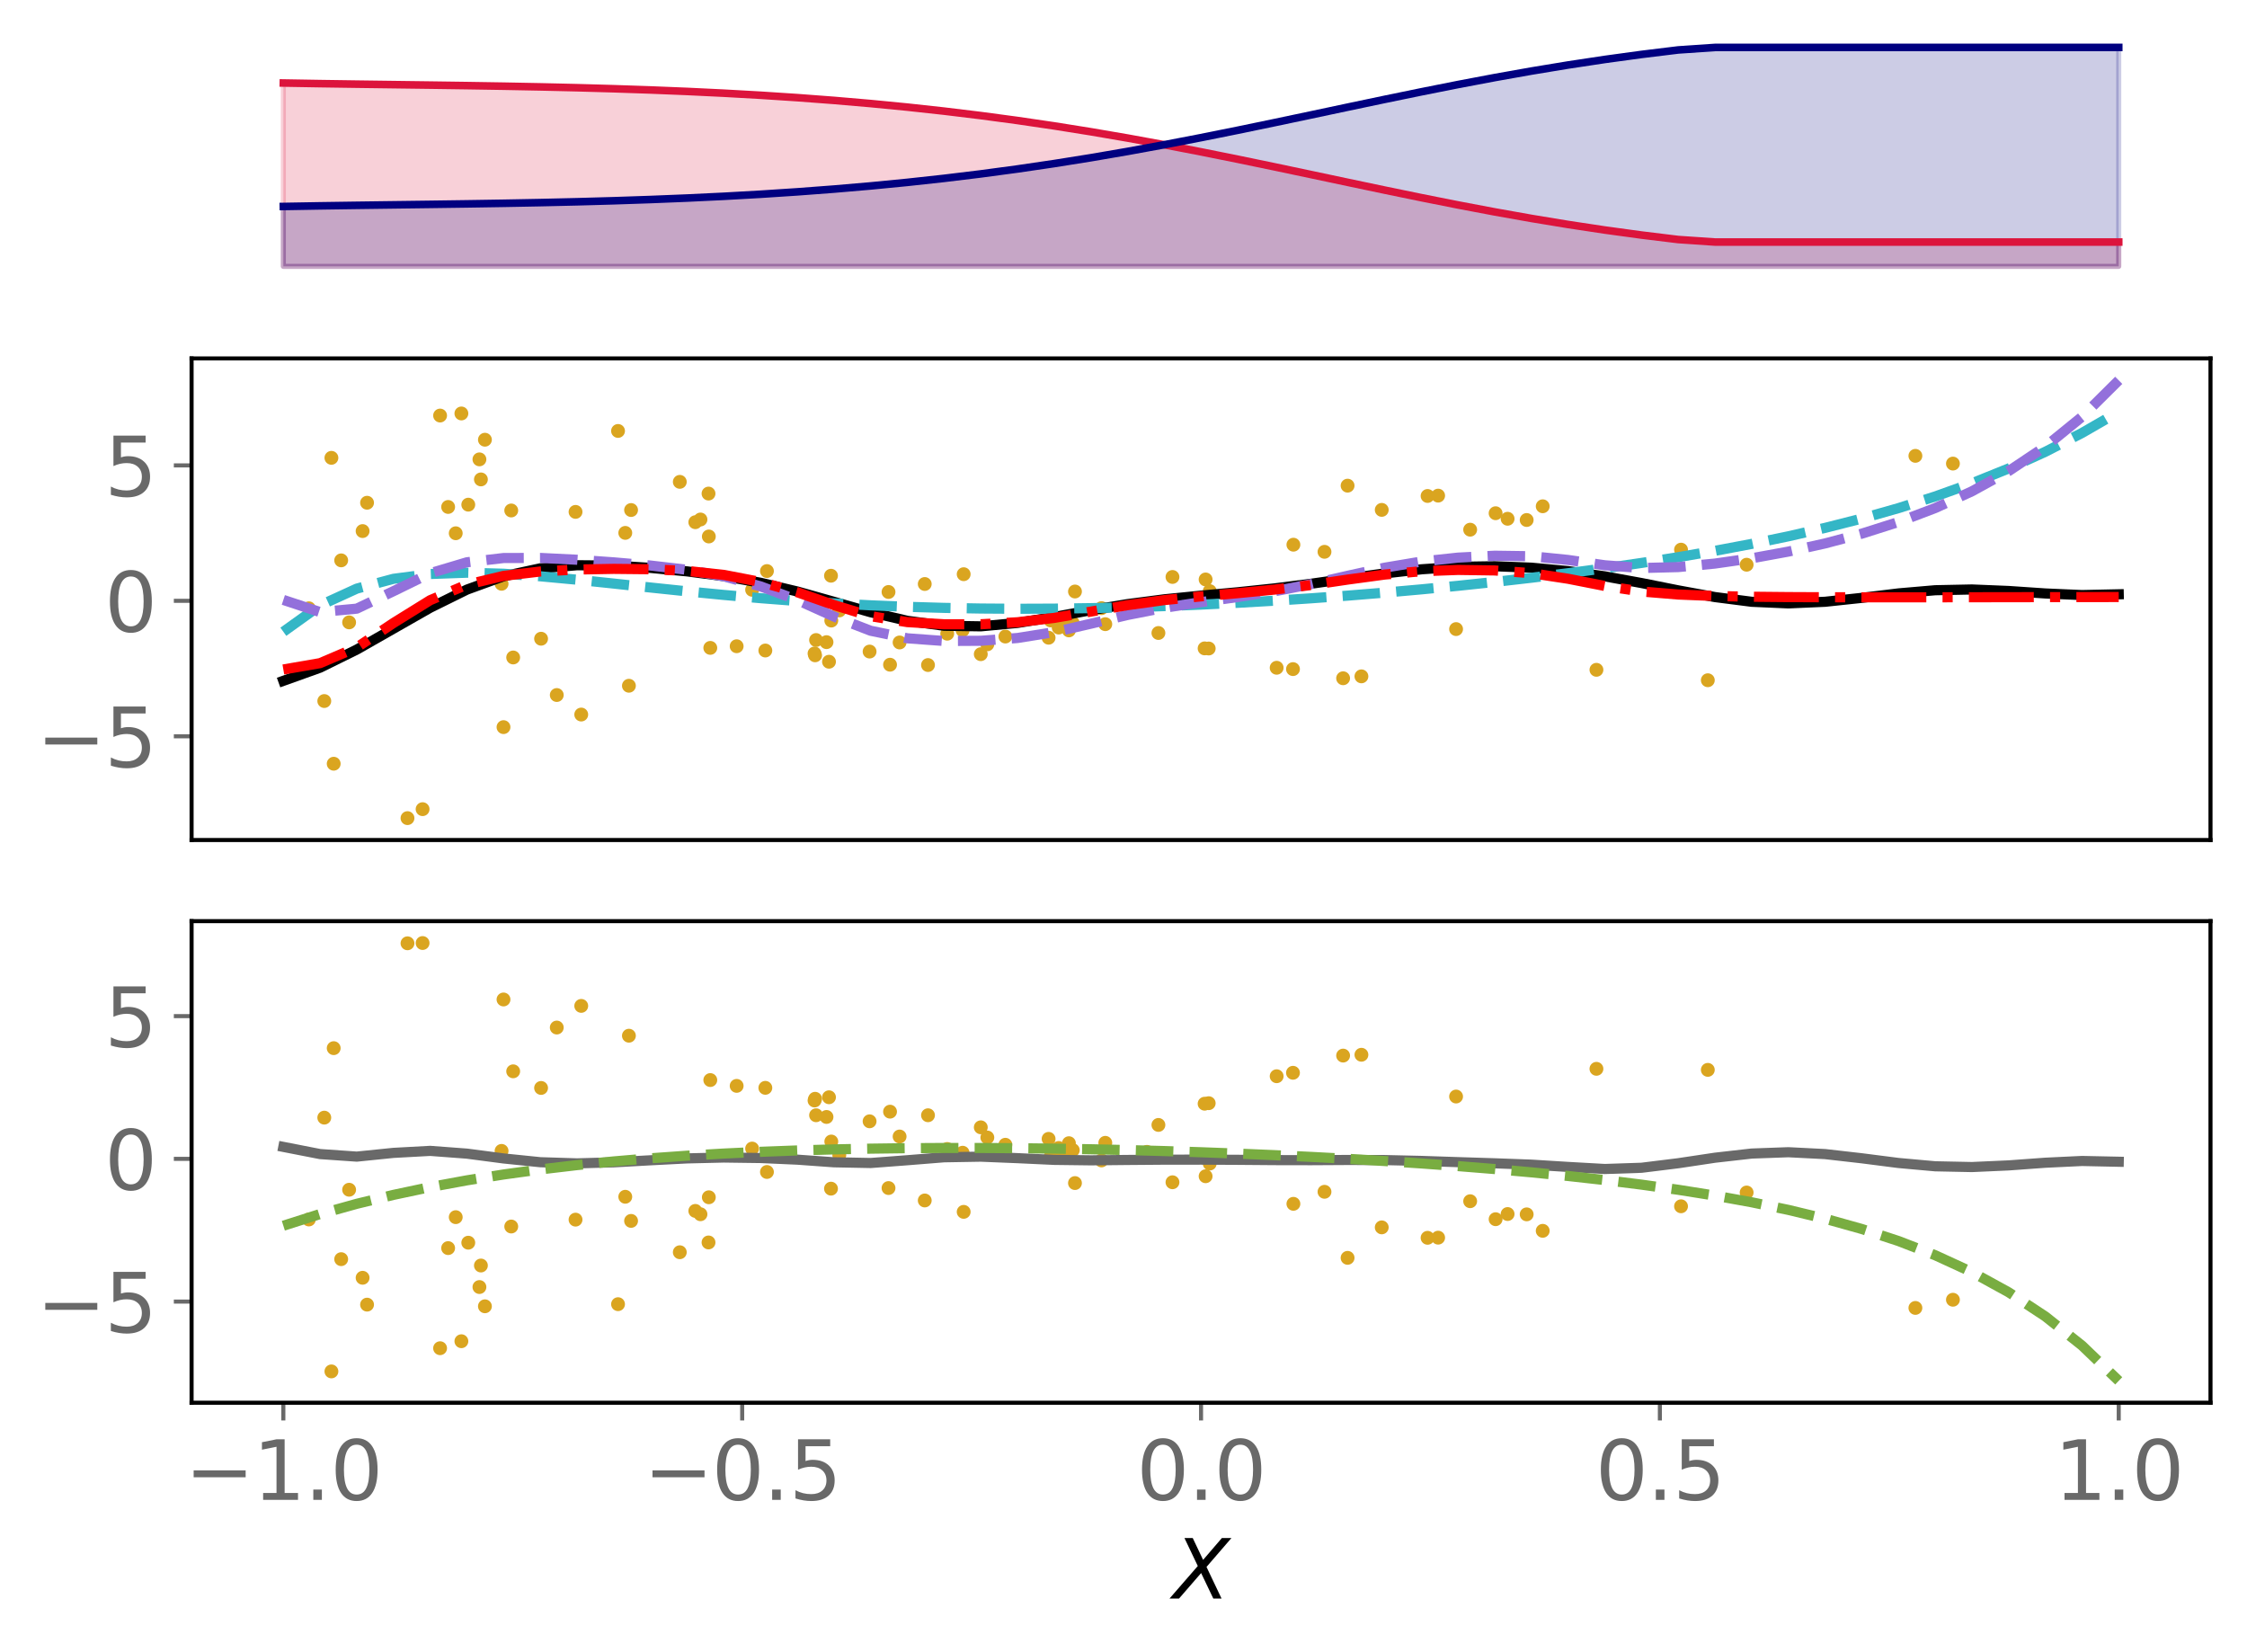 <?xml version="1.0" encoding="utf-8" standalone="no"?>
<!DOCTYPE svg PUBLIC "-//W3C//DTD SVG 1.1//EN"
  "http://www.w3.org/Graphics/SVG/1.1/DTD/svg11.dtd">
<svg xmlns:xlink="http://www.w3.org/1999/xlink" width="443.207pt" height="325.85pt" viewBox="0 0 443.207 325.85" xmlns="http://www.w3.org/2000/svg" version="1.1">
 <defs>
  <style type="text/css">*{stroke-linejoin: round; stroke-linecap: butt}</style>
 </defs>
 <g id="figure_1">
  <g id="patch_1">
   <path d="M 0 325.85 
L 443.207 325.85 
L 443.207 0 
L 0 0 
z
" style="fill: #ffffff"/>
  </g>
  <g id="axes_1">
   <g id="patch_2">
    <path d="M 37.788 54.696 
L 436.007 54.696 
L 436.007 7.2 
L 37.788 7.2 
z
" style="fill: #ffffff"/>
   </g>
   <g id="PolyCollection_1">
    <defs>
     <path id="m21203c894d" d="M 55.888 -273.313 
L 55.888 -309.478 
L 63.129 -309.356 
L 70.369 -309.252 
L 77.609 -309.157 
L 84.85 -309.064 
L 92.09 -308.964 
L 99.331 -308.85 
L 106.571 -308.714 
L 113.811 -308.55 
L 121.052 -308.349 
L 128.292 -308.107 
L 135.532 -307.816 
L 142.773 -307.47 
L 150.013 -307.064 
L 157.254 -306.592 
L 164.494 -306.047 
L 171.734 -305.425 
L 178.975 -304.722 
L 186.215 -303.931 
L 193.455 -303.051 
L 200.696 -302.08 
L 207.936 -301.016 
L 215.176 -299.86 
L 222.417 -298.618 
L 229.657 -297.294 
L 236.898 -295.898 
L 244.138 -294.443 
L 251.378 -292.943 
L 258.619 -291.415 
L 265.859 -289.88 
L 273.099 -288.357 
L 280.34 -286.865 
L 287.58 -285.426 
L 294.82 -284.055 
L 302.061 -282.766 
L 309.301 -281.572 
L 316.541 -280.478 
L 323.782 -279.488 
L 331.022 -278.603 
L 338.263 -278.11 
L 345.503 -278.11 
L 352.743 -278.11 
L 359.984 -278.11 
L 367.224 -278.11 
L 374.464 -278.11 
L 381.705 -278.11 
L 388.945 -278.11 
L 396.185 -278.11 
L 403.426 -278.11 
L 410.666 -278.11 
L 417.907 -278.11 
L 417.907 -273.313 
L 417.907 -273.313 
L 410.666 -273.313 
L 403.426 -273.313 
L 396.185 -273.313 
L 388.945 -273.313 
L 381.705 -273.313 
L 374.464 -273.313 
L 367.224 -273.313 
L 359.984 -273.313 
L 352.743 -273.313 
L 345.503 -273.313 
L 338.263 -273.313 
L 331.022 -273.313 
L 323.782 -273.313 
L 316.541 -273.313 
L 309.301 -273.313 
L 302.061 -273.313 
L 294.82 -273.313 
L 287.58 -273.313 
L 280.34 -273.313 
L 273.099 -273.313 
L 265.859 -273.313 
L 258.619 -273.313 
L 251.378 -273.313 
L 244.138 -273.313 
L 236.898 -273.313 
L 229.657 -273.313 
L 222.417 -273.313 
L 215.176 -273.313 
L 207.936 -273.313 
L 200.696 -273.313 
L 193.455 -273.313 
L 186.215 -273.313 
L 178.975 -273.313 
L 171.734 -273.313 
L 164.494 -273.313 
L 157.254 -273.313 
L 150.013 -273.313 
L 142.773 -273.313 
L 135.532 -273.313 
L 128.292 -273.313 
L 121.052 -273.313 
L 113.811 -273.313 
L 106.571 -273.313 
L 99.331 -273.313 
L 92.09 -273.313 
L 84.85 -273.313 
L 77.609 -273.313 
L 70.369 -273.313 
L 63.129 -273.313 
L 55.888 -273.313 
z
" style="stroke: #dc143c; stroke-opacity: 0.2"/>
    </defs>
    <g clip-path="url(#p9923064457)">
     <use xlink:href="#m21203c894d" x="0" y="325.85" style="fill: #dc143c; fill-opacity: 0.2; stroke: #dc143c; stroke-opacity: 0.2"/>
    </g>
   </g>
   <g id="PolyCollection_2">
    <defs>
     <path id="m27548f06b8" d="M 55.888 -273.313 
L 55.888 -285.123 
L 63.129 -285.246 
L 70.369 -285.35 
L 77.609 -285.445 
L 84.85 -285.538 
L 92.09 -285.637 
L 99.331 -285.751 
L 106.571 -285.887 
L 113.811 -286.052 
L 121.052 -286.252 
L 128.292 -286.495 
L 135.532 -286.786 
L 142.773 -287.131 
L 150.013 -287.537 
L 157.254 -288.01 
L 164.494 -288.554 
L 171.734 -289.176 
L 178.975 -289.88 
L 186.215 -290.67 
L 193.455 -291.55 
L 200.696 -292.522 
L 207.936 -293.586 
L 215.176 -294.741 
L 222.417 -295.984 
L 229.657 -297.308 
L 236.898 -298.703 
L 244.138 -300.159 
L 251.378 -301.659 
L 258.619 -303.186 
L 265.859 -304.722 
L 273.099 -306.245 
L 280.34 -307.736 
L 287.58 -309.176 
L 294.82 -310.547 
L 302.061 -311.835 
L 309.301 -313.03 
L 316.541 -314.124 
L 323.782 -315.114 
L 331.022 -315.998 
L 338.263 -316.491 
L 345.503 -316.491 
L 352.743 -316.491 
L 359.984 -316.491 
L 367.224 -316.491 
L 374.464 -316.491 
L 381.705 -316.491 
L 388.945 -316.491 
L 396.185 -316.491 
L 403.426 -316.491 
L 410.666 -316.491 
L 417.907 -316.491 
L 417.907 -273.313 
L 417.907 -273.313 
L 410.666 -273.313 
L 403.426 -273.313 
L 396.185 -273.313 
L 388.945 -273.313 
L 381.705 -273.313 
L 374.464 -273.313 
L 367.224 -273.313 
L 359.984 -273.313 
L 352.743 -273.313 
L 345.503 -273.313 
L 338.263 -273.313 
L 331.022 -273.313 
L 323.782 -273.313 
L 316.541 -273.313 
L 309.301 -273.313 
L 302.061 -273.313 
L 294.82 -273.313 
L 287.58 -273.313 
L 280.34 -273.313 
L 273.099 -273.313 
L 265.859 -273.313 
L 258.619 -273.313 
L 251.378 -273.313 
L 244.138 -273.313 
L 236.898 -273.313 
L 229.657 -273.313 
L 222.417 -273.313 
L 215.176 -273.313 
L 207.936 -273.313 
L 200.696 -273.313 
L 193.455 -273.313 
L 186.215 -273.313 
L 178.975 -273.313 
L 171.734 -273.313 
L 164.494 -273.313 
L 157.254 -273.313 
L 150.013 -273.313 
L 142.773 -273.313 
L 135.532 -273.313 
L 128.292 -273.313 
L 121.052 -273.313 
L 113.811 -273.313 
L 106.571 -273.313 
L 99.331 -273.313 
L 92.09 -273.313 
L 84.85 -273.313 
L 77.609 -273.313 
L 70.369 -273.313 
L 63.129 -273.313 
L 55.888 -273.313 
z
" style="stroke: #000080; stroke-opacity: 0.2"/>
    </defs>
    <g clip-path="url(#p9923064457)">
     <use xlink:href="#m27548f06b8" x="0" y="325.85" style="fill: #000080; fill-opacity: 0.2; stroke: #000080; stroke-opacity: 0.2"/>
    </g>
   </g>
   <g id="matplotlib.axis_1"/>
   <g id="matplotlib.axis_2"/>
   <g id="line2d_1">
    <path d="M 55.888 16.372 
L 63.129 16.494 
L 70.369 16.598 
L 77.609 16.693 
L 84.85 16.786 
L 92.09 16.886 
L 99.331 17 
L 106.571 17.136 
L 113.811 17.3 
L 121.052 17.501 
L 128.292 17.743 
L 135.532 18.034 
L 142.773 18.38 
L 150.013 18.786 
L 157.254 19.258 
L 164.494 19.803 
L 171.734 20.425 
L 178.975 21.128 
L 186.215 21.919 
L 193.455 22.799 
L 200.696 23.77 
L 207.936 24.834 
L 215.176 25.99 
L 222.417 27.232 
L 229.657 28.556 
L 236.898 29.952 
L 244.138 31.407 
L 251.378 32.907 
L 258.619 34.435 
L 265.859 35.97 
L 273.099 37.493 
L 280.34 38.985 
L 287.58 40.424 
L 294.82 41.795 
L 302.061 43.084 
L 309.301 44.278 
L 316.541 45.372 
L 323.782 46.362 
L 331.022 47.247 
L 338.263 47.74 
L 345.503 47.74 
L 352.743 47.74 
L 359.984 47.74 
L 367.224 47.74 
L 374.464 47.74 
L 381.705 47.74 
L 388.945 47.74 
L 396.185 47.74 
L 403.426 47.74 
L 410.666 47.74 
L 417.907 47.74 
" clip-path="url(#p9923064457)" style="fill: none; stroke: #dc143c; stroke-width: 1.5; stroke-linecap: square"/>
   </g>
   <g id="line2d_2">
    <path d="M 55.888 40.727 
L 63.129 40.604 
L 70.369 40.5 
L 77.609 40.405 
L 84.85 40.312 
L 92.09 40.213 
L 99.331 40.099 
L 106.571 39.963 
L 113.811 39.798 
L 121.052 39.598 
L 128.292 39.355 
L 135.532 39.064 
L 142.773 38.719 
L 150.013 38.313 
L 157.254 37.84 
L 164.494 37.296 
L 171.734 36.674 
L 178.975 35.97 
L 186.215 35.18 
L 193.455 34.3 
L 200.696 33.328 
L 207.936 32.264 
L 215.176 31.109 
L 222.417 29.866 
L 229.657 28.542 
L 236.898 27.147 
L 244.138 25.691 
L 251.378 24.191 
L 258.619 22.664 
L 265.859 21.128 
L 273.099 19.605 
L 280.34 18.114 
L 287.58 16.674 
L 294.82 15.303 
L 302.061 14.015 
L 309.301 12.82 
L 316.541 11.726 
L 323.782 10.736 
L 331.022 9.852 
L 338.263 9.359 
L 345.503 9.359 
L 352.743 9.359 
L 359.984 9.359 
L 367.224 9.359 
L 374.464 9.359 
L 381.705 9.359 
L 388.945 9.359 
L 396.185 9.359 
L 403.426 9.359 
L 410.666 9.359 
L 417.907 9.359 
" clip-path="url(#p9923064457)" style="fill: none; stroke: #000080; stroke-width: 1.5; stroke-linecap: square"/>
   </g>
  </g>
  <g id="axes_2">
   <g id="patch_3">
    <path d="M 37.788 165.688 
L 436.007 165.688 
L 436.007 70.696 
L 37.788 70.696 
z
" style="fill: #ffffff"/>
   </g>
   <g id="PathCollection_1">
    <defs>
     <path id="m33f321a981" d="M 0 0.866 
C 0.23 0.866 0.45 0.775 0.612 0.612 
C 0.775 0.45 0.866 0.23 0.866 0 
C 0.866 -0.23 0.775 -0.45 0.612 -0.612 
C 0.45 -0.775 0.23 -0.866 0 -0.866 
C -0.23 -0.866 -0.45 -0.775 -0.612 -0.612 
C -0.775 -0.45 -0.866 -0.23 -0.866 0 
C -0.866 0.23 -0.775 0.45 -0.612 0.612 
C -0.45 0.775 -0.23 0.866 0 0.866 
z
" style="stroke: #daa520"/>
    </defs>
    <g clip-path="url(#p1a03c28225)">
     <use xlink:href="#m33f321a981" x="89.891" y="105.182" style="fill: #daa520; stroke: #daa520"/>
     <use xlink:href="#m33f321a981" x="377.8" y="89.913" style="fill: #daa520; stroke: #daa520"/>
     <use xlink:href="#m33f321a981" x="124.049" y="135.259" style="fill: #daa520; stroke: #daa520"/>
     <use xlink:href="#m33f321a981" x="134.086" y="95.041" style="fill: #daa520; stroke: #daa520"/>
     <use xlink:href="#m33f321a981" x="92.366" y="99.542" style="fill: #daa520; stroke: #daa520"/>
     <use xlink:href="#m33f321a981" x="238.411" y="127.912" style="fill: #daa520; stroke: #daa520"/>
     <use xlink:href="#m33f321a981" x="331.572" y="108.415" style="fill: #daa520; stroke: #daa520"/>
     <use xlink:href="#m33f321a981" x="261.249" y="108.841" style="fill: #daa520; stroke: #daa520"/>
     <use xlink:href="#m33f321a981" x="218.013" y="123.114" style="fill: #daa520; stroke: #daa520"/>
     <use xlink:href="#m33f321a981" x="297.366" y="102.322" style="fill: #daa520; stroke: #daa520"/>
     <use xlink:href="#m33f321a981" x="114.645" y="140.939" style="fill: #daa520; stroke: #daa520"/>
     <use xlink:href="#m33f321a981" x="91.006" y="81.553" style="fill: #daa520; stroke: #daa520"/>
     <use xlink:href="#m33f321a981" x="113.522" y="100.966" style="fill: #daa520; stroke: #daa520"/>
     <use xlink:href="#m33f321a981" x="94.564" y="90.607" style="fill: #daa520; stroke: #daa520"/>
     <use xlink:href="#m33f321a981" x="211.601" y="122.908" style="fill: #daa520; stroke: #daa520"/>
     <use xlink:href="#m33f321a981" x="281.581" y="97.827" style="fill: #daa520; stroke: #daa520"/>
     <use xlink:href="#m33f321a981" x="71.522" y="104.751" style="fill: #daa520; stroke: #daa520"/>
     <use xlink:href="#m33f321a981" x="295" y="101.23" style="fill: #daa520; stroke: #daa520"/>
     <use xlink:href="#m33f321a981" x="210.835" y="124.343" style="fill: #daa520; stroke: #daa520"/>
     <use xlink:href="#m33f321a981" x="83.355" y="159.602" style="fill: #daa520; stroke: #daa520"/>
     <use xlink:href="#m33f321a981" x="210.831" y="123.703" style="fill: #daa520; stroke: #daa520"/>
     <use xlink:href="#m33f321a981" x="238.611" y="116.594" style="fill: #daa520; stroke: #daa520"/>
     <use xlink:href="#m33f321a981" x="314.888" y="132.116" style="fill: #daa520; stroke: #daa520"/>
     <use xlink:href="#m33f321a981" x="160.661" y="128.893" style="fill: #daa520; stroke: #daa520"/>
     <use xlink:href="#m33f321a981" x="344.513" y="111.388" style="fill: #daa520; stroke: #daa520"/>
     <use xlink:href="#m33f321a981" x="255.116" y="107.438" style="fill: #daa520; stroke: #daa520"/>
     <use xlink:href="#m33f321a981" x="385.203" y="91.438" style="fill: #daa520; stroke: #daa520"/>
     <use xlink:href="#m33f321a981" x="160.775" y="129.257" style="fill: #daa520; stroke: #daa520"/>
     <use xlink:href="#m33f321a981" x="209.595" y="122.33" style="fill: #daa520; stroke: #daa520"/>
     <use xlink:href="#m33f321a981" x="193.453" y="129.032" style="fill: #daa520; stroke: #daa520"/>
     <use xlink:href="#m33f321a981" x="150.958" y="128.308" style="fill: #daa520; stroke: #daa520"/>
     <use xlink:href="#m33f321a981" x="287.203" y="124.084" style="fill: #daa520; stroke: #daa520"/>
     <use xlink:href="#m33f321a981" x="171.522" y="128.515" style="fill: #daa520; stroke: #daa520"/>
     <use xlink:href="#m33f321a981" x="226.233" y="120.102" style="fill: #daa520; stroke: #daa520"/>
     <use xlink:href="#m33f321a981" x="121.904" y="85.002" style="fill: #daa520; stroke: #daa520"/>
     <use xlink:href="#m33f321a981" x="163.515" y="130.523" style="fill: #daa520; stroke: #daa520"/>
     <use xlink:href="#m33f321a981" x="95.648" y="86.732" style="fill: #daa520; stroke: #daa520"/>
     <use xlink:href="#m33f321a981" x="231.264" y="113.801" style="fill: #daa520; stroke: #daa520"/>
     <use xlink:href="#m33f321a981" x="198.304" y="125.553" style="fill: #daa520; stroke: #daa520"/>
     <use xlink:href="#m33f321a981" x="336.856" y="134.172" style="fill: #daa520; stroke: #daa520"/>
     <use xlink:href="#m33f321a981" x="137.146" y="103" style="fill: #daa520; stroke: #daa520"/>
     <use xlink:href="#m33f321a981" x="98.932" y="115.147" style="fill: #daa520; stroke: #daa520"/>
     <use xlink:href="#m33f321a981" x="65.821" y="150.639" style="fill: #daa520; stroke: #daa520"/>
     <use xlink:href="#m33f321a981" x="100.84" y="100.688" style="fill: #daa520; stroke: #daa520"/>
     <use xlink:href="#m33f321a981" x="237.602" y="127.889" style="fill: #daa520; stroke: #daa520"/>
     <use xlink:href="#m33f321a981" x="237.8" y="114.293" style="fill: #daa520; stroke: #daa520"/>
     <use xlink:href="#m33f321a981" x="175.255" y="116.764" style="fill: #daa520; stroke: #daa520"/>
     <use xlink:href="#m33f321a981" x="207.23" y="122.374" style="fill: #daa520; stroke: #daa520"/>
     <use xlink:href="#m33f321a981" x="212.032" y="116.67" style="fill: #daa520; stroke: #daa520"/>
     <use xlink:href="#m33f321a981" x="148.352" y="116.334" style="fill: #daa520; stroke: #daa520"/>
     <use xlink:href="#m33f321a981" x="177.44" y="126.722" style="fill: #daa520; stroke: #daa520"/>
     <use xlink:href="#m33f321a981" x="139.752" y="97.354" style="fill: #daa520; stroke: #daa520"/>
     <use xlink:href="#m33f321a981" x="138.164" y="102.468" style="fill: #daa520; stroke: #daa520"/>
     <use xlink:href="#m33f321a981" x="72.401" y="99.163" style="fill: #daa520; stroke: #daa520"/>
     <use xlink:href="#m33f321a981" x="265.804" y="95.793" style="fill: #daa520; stroke: #daa520"/>
     <use xlink:href="#m33f321a981" x="60.919" y="119.982" style="fill: #daa520; stroke: #daa520"/>
     <use xlink:href="#m33f321a981" x="189.869" y="124.326" style="fill: #daa520; stroke: #daa520"/>
     <use xlink:href="#m33f321a981" x="109.82" y="137.087" style="fill: #daa520; stroke: #daa520"/>
     <use xlink:href="#m33f321a981" x="175.553" y="131.11" style="fill: #daa520; stroke: #daa520"/>
     <use xlink:href="#m33f321a981" x="289.981" y="104.477" style="fill: #daa520; stroke: #daa520"/>
     <use xlink:href="#m33f321a981" x="140.101" y="127.79" style="fill: #daa520; stroke: #daa520"/>
     <use xlink:href="#m33f321a981" x="194.746" y="127.087" style="fill: #daa520; stroke: #daa520"/>
     <use xlink:href="#m33f321a981" x="101.222" y="129.682" style="fill: #daa520; stroke: #daa520"/>
     <use xlink:href="#m33f321a981" x="163.969" y="122.401" style="fill: #daa520; stroke: #daa520"/>
     <use xlink:href="#m33f321a981" x="208.819" y="123.781" style="fill: #daa520; stroke: #daa520"/>
     <use xlink:href="#m33f321a981" x="67.296" y="110.527" style="fill: #daa520; stroke: #daa520"/>
     <use xlink:href="#m33f321a981" x="124.476" y="100.6" style="fill: #daa520; stroke: #daa520"/>
     <use xlink:href="#m33f321a981" x="228.49" y="124.853" style="fill: #daa520; stroke: #daa520"/>
     <use xlink:href="#m33f321a981" x="255.033" y="131.976" style="fill: #daa520; stroke: #daa520"/>
     <use xlink:href="#m33f321a981" x="145.301" y="127.466" style="fill: #daa520; stroke: #daa520"/>
     <use xlink:href="#m33f321a981" x="190.08" y="113.257" style="fill: #daa520; stroke: #daa520"/>
     <use xlink:href="#m33f321a981" x="99.313" y="143.421" style="fill: #daa520; stroke: #daa520"/>
     <use xlink:href="#m33f321a981" x="123.332" y="105.108" style="fill: #daa520; stroke: #daa520"/>
     <use xlink:href="#m33f321a981" x="304.291" y="99.86" style="fill: #daa520; stroke: #daa520"/>
     <use xlink:href="#m33f321a981" x="251.813" y="131.712" style="fill: #daa520; stroke: #daa520"/>
     <use xlink:href="#m33f321a981" x="163.908" y="113.558" style="fill: #daa520; stroke: #daa520"/>
     <use xlink:href="#m33f321a981" x="68.862" y="122.76" style="fill: #daa520; stroke: #daa520"/>
     <use xlink:href="#m33f321a981" x="183.043" y="131.174" style="fill: #daa520; stroke: #daa520"/>
     <use xlink:href="#m33f321a981" x="217.263" y="119.953" style="fill: #daa520; stroke: #daa520"/>
     <use xlink:href="#m33f321a981" x="301.127" y="102.567" style="fill: #daa520; stroke: #daa520"/>
     <use xlink:href="#m33f321a981" x="165.546" y="120.404" style="fill: #daa520; stroke: #daa520"/>
     <use xlink:href="#m33f321a981" x="160.965" y="126.24" style="fill: #daa520; stroke: #daa520"/>
     <use xlink:href="#m33f321a981" x="272.54" y="100.57" style="fill: #daa520; stroke: #daa520"/>
     <use xlink:href="#m33f321a981" x="88.393" y="99.994" style="fill: #daa520; stroke: #daa520"/>
     <use xlink:href="#m33f321a981" x="139.812" y="105.817" style="fill: #daa520; stroke: #daa520"/>
     <use xlink:href="#m33f321a981" x="186.836" y="124.994" style="fill: #daa520; stroke: #daa520"/>
     <use xlink:href="#m33f321a981" x="151.276" y="112.638" style="fill: #daa520; stroke: #daa520"/>
     <use xlink:href="#m33f321a981" x="65.369" y="90.304" style="fill: #daa520; stroke: #daa520"/>
     <use xlink:href="#m33f321a981" x="283.664" y="97.759" style="fill: #daa520; stroke: #daa520"/>
     <use xlink:href="#m33f321a981" x="264.921" y="133.782" style="fill: #daa520; stroke: #daa520"/>
     <use xlink:href="#m33f321a981" x="268.532" y="133.406" style="fill: #daa520; stroke: #daa520"/>
     <use xlink:href="#m33f321a981" x="86.805" y="81.964" style="fill: #daa520; stroke: #daa520"/>
     <use xlink:href="#m33f321a981" x="206.83" y="125.786" style="fill: #daa520; stroke: #daa520"/>
     <use xlink:href="#m33f321a981" x="106.725" y="125.984" style="fill: #daa520; stroke: #daa520"/>
     <use xlink:href="#m33f321a981" x="94.856" y="94.561" style="fill: #daa520; stroke: #daa520"/>
     <use xlink:href="#m33f321a981" x="80.376" y="161.37" style="fill: #daa520; stroke: #daa520"/>
     <use xlink:href="#m33f321a981" x="182.401" y="115.189" style="fill: #daa520; stroke: #daa520"/>
     <use xlink:href="#m33f321a981" x="163.024" y="126.659" style="fill: #daa520; stroke: #daa520"/>
     <use xlink:href="#m33f321a981" x="63.962" y="138.274" style="fill: #daa520; stroke: #daa520"/>
    </g>
   </g>
   <g id="matplotlib.axis_3"/>
   <g id="matplotlib.axis_4">
    <g id="ytick_1">
     <g id="line2d_3">
      <defs>
       <path id="m0ffe1ad4ad" d="M 0 0 
L -3.5 0 
" style="stroke: #696969; stroke-width: 0.8"/>
      </defs>
      <g>
       <use xlink:href="#m0ffe1ad4ad" x="37.788" y="145.227" style="fill: #696969; stroke: #696969; stroke-width: 0.8"/>
      </g>
     </g>
     <g id="text_1">
      <!-- −5 -->
      <g style="fill: #696969" transform="translate(7.2 151.306) scale(0.16 -0.16)">
       <defs>
        <path id="DejaVuSans-2212" d="M 678 2272 
L 4684 2272 
L 4684 1741 
L 678 1741 
L 678 2272 
z
" transform="scale(0.016)"/>
        <path id="DejaVuSans-35" d="M 691 4666 
L 3169 4666 
L 3169 4134 
L 1269 4134 
L 1269 2991 
Q 1406 3038 1543 3061 
Q 1681 3084 1819 3084 
Q 2600 3084 3056 2656 
Q 3513 2228 3513 1497 
Q 3513 744 3044 326 
Q 2575 -91 1722 -91 
Q 1428 -91 1123 -41 
Q 819 9 494 109 
L 494 744 
Q 775 591 1075 516 
Q 1375 441 1709 441 
Q 2250 441 2565 725 
Q 2881 1009 2881 1497 
Q 2881 1984 2565 2268 
Q 2250 2553 1709 2553 
Q 1456 2553 1204 2497 
Q 953 2441 691 2322 
L 691 4666 
z
" transform="scale(0.016)"/>
       </defs>
       <use xlink:href="#DejaVuSans-2212"/>
       <use xlink:href="#DejaVuSans-35" x="83.789"/>
      </g>
     </g>
    </g>
    <g id="ytick_2">
     <g id="line2d_4">
      <g>
       <use xlink:href="#m0ffe1ad4ad" x="37.788" y="118.511" style="fill: #696969; stroke: #696969; stroke-width: 0.8"/>
      </g>
     </g>
     <g id="text_2">
      <!-- 0 -->
      <g style="fill: #696969" transform="translate(20.608 124.59) scale(0.16 -0.16)">
       <defs>
        <path id="DejaVuSans-30" d="M 2034 4250 
Q 1547 4250 1301 3770 
Q 1056 3291 1056 2328 
Q 1056 1369 1301 889 
Q 1547 409 2034 409 
Q 2525 409 2770 889 
Q 3016 1369 3016 2328 
Q 3016 3291 2770 3770 
Q 2525 4250 2034 4250 
z
M 2034 4750 
Q 2819 4750 3233 4129 
Q 3647 3509 3647 2328 
Q 3647 1150 3233 529 
Q 2819 -91 2034 -91 
Q 1250 -91 836 529 
Q 422 1150 422 2328 
Q 422 3509 836 4129 
Q 1250 4750 2034 4750 
z
" transform="scale(0.016)"/>
       </defs>
       <use xlink:href="#DejaVuSans-30"/>
      </g>
     </g>
    </g>
    <g id="ytick_3">
     <g id="line2d_5">
      <g>
       <use xlink:href="#m0ffe1ad4ad" x="37.788" y="91.795" style="fill: #696969; stroke: #696969; stroke-width: 0.8"/>
      </g>
     </g>
     <g id="text_3">
      <!-- 5 -->
      <g style="fill: #696969" transform="translate(20.608 97.873) scale(0.16 -0.16)">
       <use xlink:href="#DejaVuSans-35"/>
      </g>
     </g>
    </g>
   </g>
   <g id="line2d_6">
    <path d="M 55.888 134.291 
L 63.129 131.697 
L 70.369 128.125 
L 77.609 124.001 
L 84.85 119.877 
L 92.09 116.301 
L 99.331 113.662 
L 106.571 112.098 
L 113.811 111.489 
L 121.052 111.554 
L 128.292 112.01 
L 135.532 112.701 
L 142.773 113.642 
L 150.013 114.943 
L 157.254 116.664 
L 164.494 118.701 
L 171.734 120.761 
L 178.975 122.451 
L 186.215 123.429 
L 193.455 123.54 
L 200.696 122.868 
L 207.936 121.69 
L 215.176 120.356 
L 222.417 119.154 
L 229.657 118.211 
L 236.898 117.484 
L 244.138 116.819 
L 251.378 116.06 
L 258.619 115.139 
L 265.859 114.106 
L 273.099 113.102 
L 280.34 112.291 
L 287.58 111.798 
L 294.82 111.685 
L 302.061 111.97 
L 309.301 112.645 
L 316.541 113.681 
L 323.782 115.001 
L 331.022 116.446 
L 338.263 117.769 
L 345.503 118.695 
L 352.743 119.015 
L 359.984 118.696 
L 367.224 117.924 
L 374.464 117.044 
L 381.705 116.42 
L 388.945 116.27 
L 396.185 116.567 
L 403.426 117.056 
L 410.666 117.374 
L 417.907 117.218 
" clip-path="url(#p1a03c28225)" style="fill: none; stroke: #000000; stroke-width: 2; stroke-linecap: square"/>
   </g>
   <g id="line2d_7">
    <path d="M 55.888 124.607 
L 63.129 119.414 
L 70.369 116.102 
L 77.609 114.167 
L 84.85 113.219 
L 92.09 112.96 
L 99.331 113.165 
L 106.571 113.668 
L 113.811 114.343 
L 121.052 115.103 
L 128.292 115.883 
L 135.532 116.641 
L 142.773 117.348 
L 150.013 117.985 
L 157.254 118.541 
L 164.494 119.011 
L 171.734 119.394 
L 178.975 119.689 
L 186.215 119.899 
L 193.455 120.027 
L 200.696 120.076 
L 207.936 120.049 
L 215.176 119.951 
L 222.417 119.784 
L 229.657 119.552 
L 236.898 119.256 
L 244.138 118.9 
L 251.378 118.484 
L 258.619 118.011 
L 265.859 117.481 
L 273.099 116.894 
L 280.34 116.249 
L 287.58 115.546 
L 294.82 114.782 
L 302.061 113.954 
L 309.301 113.058 
L 316.541 112.088 
L 323.782 111.036 
L 331.022 109.894 
L 338.263 108.647 
L 345.503 107.283 
L 352.743 105.783 
L 359.984 104.124 
L 367.224 102.282 
L 374.464 100.226 
L 381.705 97.921 
L 388.945 95.329 
L 396.185 92.408 
L 403.426 89.113 
L 410.666 85.399 
L 417.907 81.221 
" clip-path="url(#p1a03c28225)" style="fill: none; stroke-dasharray: 7.4,3.2; stroke-dashoffset: 0; stroke: #34b6c6; stroke-width: 2"/>
   </g>
   <g id="line2d_8">
    <path d="M 55.888 118.329 
L 63.129 120.726 
L 70.369 120.051 
L 77.609 116.608 
L 84.85 113.068 
L 92.09 110.906 
L 99.331 110.066 
L 106.571 110.049 
L 113.811 110.407 
L 121.052 110.919 
L 128.292 111.546 
L 135.532 112.387 
L 142.773 113.679 
L 150.013 115.656 
L 157.254 118.35 
L 164.494 121.615 
L 171.734 124.413 
L 178.975 125.901 
L 186.215 126.43 
L 193.455 126.39 
L 200.696 125.84 
L 207.936 124.686 
L 215.176 123.018 
L 222.417 121.294 
L 229.657 119.885 
L 236.898 118.773 
L 244.138 117.762 
L 251.378 116.63 
L 258.619 115.214 
L 265.859 113.559 
L 273.099 111.976 
L 280.34 110.764 
L 287.58 109.988 
L 294.82 109.613 
L 302.061 109.714 
L 309.301 110.447 
L 316.541 111.495 
L 323.782 112.037 
L 331.022 111.853 
L 338.263 111.161 
L 345.503 110.123 
L 352.743 108.798 
L 359.984 107.188 
L 367.224 105.262 
L 374.464 102.962 
L 381.705 100.212 
L 388.945 96.909 
L 396.185 92.923 
L 403.426 88.091 
L 410.666 82.206 
L 417.907 75.014 
" clip-path="url(#p1a03c28225)" style="fill: none; stroke-dasharray: 7.4,3.2; stroke-dashoffset: 0; stroke: #9370db; stroke-width: 2"/>
   </g>
   <g id="line2d_9">
    <path d="M 55.888 132.052 
L 63.129 130.802 
L 70.369 127.706 
L 77.609 122.881 
L 84.85 118.384 
L 92.09 115.322 
L 99.331 113.587 
L 106.571 112.725 
L 113.811 112.335 
L 121.052 112.205 
L 128.292 112.278 
L 135.532 112.615 
L 142.773 113.393 
L 150.013 114.786 
L 157.254 116.812 
L 164.494 119.344 
L 171.734 121.538 
L 178.975 122.708 
L 186.215 123.134 
L 193.455 123.129 
L 200.696 122.736 
L 207.936 121.88 
L 215.176 120.631 
L 222.417 119.359 
L 229.657 118.362 
L 236.898 117.629 
L 244.138 116.998 
L 251.378 116.295 
L 258.619 115.387 
L 265.859 114.313 
L 273.099 113.329 
L 280.34 112.676 
L 287.58 112.413 
L 294.82 112.517 
L 302.061 113.054 
L 309.301 114.157 
L 316.541 115.579 
L 323.782 116.67 
L 331.022 117.265 
L 338.263 117.558 
L 345.503 117.702 
L 352.743 117.772 
L 359.984 117.805 
L 367.224 117.817 
L 374.464 117.817 
L 381.705 117.812 
L 388.945 117.803 
L 396.185 117.792 
L 403.426 117.781 
L 410.666 117.77 
L 417.907 117.759 
" clip-path="url(#p1a03c28225)" style="fill: none; stroke-dasharray: 12.8,3.2,2,3.2; stroke-dashoffset: 0; stroke: #ff0000; stroke-width: 2"/>
   </g>
   <g id="patch_4">
    <path d="M 37.788 165.688 
L 37.788 70.696 
" style="fill: none; stroke: #000000; stroke-width: 0.8; stroke-linejoin: miter; stroke-linecap: square"/>
   </g>
   <g id="patch_5">
    <path d="M 436.007 165.688 
L 436.007 70.696 
" style="fill: none; stroke: #000000; stroke-width: 0.8; stroke-linejoin: miter; stroke-linecap: square"/>
   </g>
   <g id="patch_6">
    <path d="M 37.788 165.688 
L 436.007 165.688 
" style="fill: none; stroke: #000000; stroke-width: 0.8; stroke-linejoin: miter; stroke-linecap: square"/>
   </g>
   <g id="patch_7">
    <path d="M 37.788 70.696 
L 436.007 70.696 
" style="fill: none; stroke: #000000; stroke-width: 0.8; stroke-linejoin: miter; stroke-linecap: square"/>
   </g>
  </g>
  <g id="axes_3">
   <g id="patch_8">
    <path d="M 37.788 276.68 
L 436.007 276.68 
L 436.007 181.688 
L 37.788 181.688 
z
" style="fill: #ffffff"/>
   </g>
   <g id="PathCollection_2">
    <g clip-path="url(#p0b617fc1b5)">
     <use xlink:href="#m33f321a981" x="89.891" y="240.076" style="fill: #daa520; stroke: #daa520"/>
     <use xlink:href="#m33f321a981" x="377.8" y="257.979" style="fill: #daa520; stroke: #daa520"/>
     <use xlink:href="#m33f321a981" x="124.049" y="204.287" style="fill: #daa520; stroke: #daa520"/>
     <use xlink:href="#m33f321a981" x="134.086" y="246.996" style="fill: #daa520; stroke: #daa520"/>
     <use xlink:href="#m33f321a981" x="92.366" y="245.113" style="fill: #daa520; stroke: #daa520"/>
     <use xlink:href="#m33f321a981" x="238.411" y="217.598" style="fill: #daa520; stroke: #daa520"/>
     <use xlink:href="#m33f321a981" x="331.572" y="237.934" style="fill: #daa520; stroke: #daa520"/>
     <use xlink:href="#m33f321a981" x="261.249" y="235.073" style="fill: #daa520; stroke: #daa520"/>
     <use xlink:href="#m33f321a981" x="218.013" y="225.413" style="fill: #daa520; stroke: #daa520"/>
     <use xlink:href="#m33f321a981" x="297.366" y="239.459" style="fill: #daa520; stroke: #daa520"/>
     <use xlink:href="#m33f321a981" x="114.645" y="198.405" style="fill: #daa520; stroke: #daa520"/>
     <use xlink:href="#m33f321a981" x="91.006" y="264.547" style="fill: #daa520; stroke: #daa520"/>
     <use xlink:href="#m33f321a981" x="113.522" y="240.566" style="fill: #daa520; stroke: #daa520"/>
     <use xlink:href="#m33f321a981" x="94.564" y="253.86" style="fill: #daa520; stroke: #daa520"/>
     <use xlink:href="#m33f321a981" x="211.601" y="226.859" style="fill: #daa520; stroke: #daa520"/>
     <use xlink:href="#m33f321a981" x="281.581" y="244.148" style="fill: #daa520; stroke: #daa520"/>
     <use xlink:href="#m33f321a981" x="71.522" y="252.032" style="fill: #daa520; stroke: #daa520"/>
     <use xlink:href="#m33f321a981" x="295" y="240.479" style="fill: #daa520; stroke: #daa520"/>
     <use xlink:href="#m33f321a981" x="210.835" y="225.486" style="fill: #daa520; stroke: #daa520"/>
     <use xlink:href="#m33f321a981" x="83.355" y="186.006" style="fill: #daa520; stroke: #daa520"/>
     <use xlink:href="#m33f321a981" x="210.831" y="226.161" style="fill: #daa520; stroke: #daa520"/>
     <use xlink:href="#m33f321a981" x="238.611" y="229.506" style="fill: #daa520; stroke: #daa520"/>
     <use xlink:href="#m33f321a981" x="314.888" y="210.817" style="fill: #daa520; stroke: #daa520"/>
     <use xlink:href="#m33f321a981" x="160.661" y="217.066" style="fill: #daa520; stroke: #daa520"/>
     <use xlink:href="#m33f321a981" x="344.513" y="235.214" style="fill: #daa520; stroke: #daa520"/>
     <use xlink:href="#m33f321a981" x="255.116" y="237.446" style="fill: #daa520; stroke: #daa520"/>
     <use xlink:href="#m33f321a981" x="385.203" y="256.365" style="fill: #daa520; stroke: #daa520"/>
     <use xlink:href="#m33f321a981" x="160.775" y="216.725" style="fill: #daa520; stroke: #daa520"/>
     <use xlink:href="#m33f321a981" x="209.595" y="227.826" style="fill: #daa520; stroke: #daa520"/>
     <use xlink:href="#m33f321a981" x="193.453" y="222.355" style="fill: #daa520; stroke: #daa520"/>
     <use xlink:href="#m33f321a981" x="150.958" y="214.568" style="fill: #daa520; stroke: #daa520"/>
     <use xlink:href="#m33f321a981" x="287.203" y="216.282" style="fill: #daa520; stroke: #daa520"/>
     <use xlink:href="#m33f321a981" x="171.522" y="221.171" style="fill: #daa520; stroke: #daa520"/>
     <use xlink:href="#m33f321a981" x="226.233" y="227.197" style="fill: #daa520; stroke: #daa520"/>
     <use xlink:href="#m33f321a981" x="121.904" y="257.24" style="fill: #daa520; stroke: #daa520"/>
     <use xlink:href="#m33f321a981" x="163.515" y="216.427" style="fill: #daa520; stroke: #daa520"/>
     <use xlink:href="#m33f321a981" x="95.648" y="257.658" style="fill: #daa520; stroke: #daa520"/>
     <use xlink:href="#m33f321a981" x="231.264" y="233.193" style="fill: #daa520; stroke: #daa520"/>
     <use xlink:href="#m33f321a981" x="198.304" y="225.794" style="fill: #daa520; stroke: #daa520"/>
     <use xlink:href="#m33f321a981" x="336.856" y="211.024" style="fill: #daa520; stroke: #daa520"/>
     <use xlink:href="#m33f321a981" x="137.146" y="238.843" style="fill: #daa520; stroke: #daa520"/>
     <use xlink:href="#m33f321a981" x="98.932" y="227.005" style="fill: #daa520; stroke: #daa520"/>
     <use xlink:href="#m33f321a981" x="65.821" y="206.741" style="fill: #daa520; stroke: #daa520"/>
     <use xlink:href="#m33f321a981" x="100.84" y="241.921" style="fill: #daa520; stroke: #daa520"/>
     <use xlink:href="#m33f321a981" x="237.602" y="217.697" style="fill: #daa520; stroke: #daa520"/>
     <use xlink:href="#m33f321a981" x="237.8" y="232.006" style="fill: #daa520; stroke: #daa520"/>
     <use xlink:href="#m33f321a981" x="175.255" y="234.335" style="fill: #daa520; stroke: #daa520"/>
     <use xlink:href="#m33f321a981" x="207.23" y="228.165" style="fill: #daa520; stroke: #daa520"/>
     <use xlink:href="#m33f321a981" x="212.032" y="233.352" style="fill: #daa520; stroke: #daa520"/>
     <use xlink:href="#m33f321a981" x="148.352" y="226.548" style="fill: #daa520; stroke: #daa520"/>
     <use xlink:href="#m33f321a981" x="177.44" y="224.167" style="fill: #daa520; stroke: #daa520"/>
     <use xlink:href="#m33f321a981" x="139.752" y="245.065" style="fill: #daa520; stroke: #daa520"/>
     <use xlink:href="#m33f321a981" x="138.164" y="239.501" style="fill: #daa520; stroke: #daa520"/>
     <use xlink:href="#m33f321a981" x="72.401" y="257.331" style="fill: #daa520; stroke: #daa520"/>
     <use xlink:href="#m33f321a981" x="265.804" y="248.102" style="fill: #daa520; stroke: #daa520"/>
     <use xlink:href="#m33f321a981" x="60.919" y="240.531" style="fill: #daa520; stroke: #daa520"/>
     <use xlink:href="#m33f321a981" x="189.869" y="227.366" style="fill: #daa520; stroke: #daa520"/>
     <use xlink:href="#m33f321a981" x="109.82" y="202.675" style="fill: #daa520; stroke: #daa520"/>
     <use xlink:href="#m33f321a981" x="175.553" y="219.267" style="fill: #daa520; stroke: #daa520"/>
     <use xlink:href="#m33f321a981" x="289.981" y="236.932" style="fill: #daa520; stroke: #daa520"/>
     <use xlink:href="#m33f321a981" x="140.101" y="213.034" style="fill: #daa520; stroke: #daa520"/>
     <use xlink:href="#m33f321a981" x="194.746" y="224.363" style="fill: #daa520; stroke: #daa520"/>
     <use xlink:href="#m33f321a981" x="101.222" y="211.31" style="fill: #daa520; stroke: #daa520"/>
     <use xlink:href="#m33f321a981" x="163.969" y="225.158" style="fill: #daa520; stroke: #daa520"/>
     <use xlink:href="#m33f321a981" x="208.819" y="226.429" style="fill: #daa520; stroke: #daa520"/>
     <use xlink:href="#m33f321a981" x="67.296" y="248.361" style="fill: #daa520; stroke: #daa520"/>
     <use xlink:href="#m33f321a981" x="124.476" y="240.814" style="fill: #daa520; stroke: #daa520"/>
     <use xlink:href="#m33f321a981" x="228.49" y="221.884" style="fill: #daa520; stroke: #daa520"/>
     <use xlink:href="#m33f321a981" x="255.033" y="211.599" style="fill: #daa520; stroke: #daa520"/>
     <use xlink:href="#m33f321a981" x="145.301" y="214.181" style="fill: #daa520; stroke: #daa520"/>
     <use xlink:href="#m33f321a981" x="190.08" y="239.031" style="fill: #daa520; stroke: #daa520"/>
     <use xlink:href="#m33f321a981" x="99.313" y="197.14" style="fill: #daa520; stroke: #daa520"/>
     <use xlink:href="#m33f321a981" x="123.332" y="236.055" style="fill: #daa520; stroke: #daa520"/>
     <use xlink:href="#m33f321a981" x="304.291" y="242.772" style="fill: #daa520; stroke: #daa520"/>
     <use xlink:href="#m33f321a981" x="251.813" y="212.279" style="fill: #daa520; stroke: #daa520"/>
     <use xlink:href="#m33f321a981" x="163.908" y="234.454" style="fill: #daa520; stroke: #daa520"/>
     <use xlink:href="#m33f321a981" x="68.862" y="234.667" style="fill: #daa520; stroke: #daa520"/>
     <use xlink:href="#m33f321a981" x="183.043" y="219.976" style="fill: #daa520; stroke: #daa520"/>
     <use xlink:href="#m33f321a981" x="217.263" y="228.887" style="fill: #daa520; stroke: #daa520"/>
     <use xlink:href="#m33f321a981" x="301.127" y="239.523" style="fill: #daa520; stroke: #daa520"/>
     <use xlink:href="#m33f321a981" x="165.546" y="227.847" style="fill: #daa520; stroke: #daa520"/>
     <use xlink:href="#m33f321a981" x="160.965" y="219.975" style="fill: #daa520; stroke: #daa520"/>
     <use xlink:href="#m33f321a981" x="272.54" y="242.09" style="fill: #daa520; stroke: #daa520"/>
     <use xlink:href="#m33f321a981" x="88.393" y="246.179" style="fill: #daa520; stroke: #daa520"/>
     <use xlink:href="#m33f321a981" x="139.812" y="236.154" style="fill: #daa520; stroke: #daa520"/>
     <use xlink:href="#m33f321a981" x="186.836" y="226.631" style="fill: #daa520; stroke: #daa520"/>
     <use xlink:href="#m33f321a981" x="151.276" y="231.165" style="fill: #daa520; stroke: #daa520"/>
     <use xlink:href="#m33f321a981" x="65.369" y="270.5" style="fill: #daa520; stroke: #daa520"/>
     <use xlink:href="#m33f321a981" x="283.664" y="244.12" style="fill: #daa520; stroke: #daa520"/>
     <use xlink:href="#m33f321a981" x="264.921" y="208.208" style="fill: #daa520; stroke: #daa520"/>
     <use xlink:href="#m33f321a981" x="268.532" y="208.044" style="fill: #daa520; stroke: #daa520"/>
     <use xlink:href="#m33f321a981" x="86.805" y="265.926" style="fill: #daa520; stroke: #daa520"/>
     <use xlink:href="#m33f321a981" x="206.83" y="224.63" style="fill: #daa520; stroke: #daa520"/>
     <use xlink:href="#m33f321a981" x="106.725" y="214.591" style="fill: #daa520; stroke: #daa520"/>
     <use xlink:href="#m33f321a981" x="94.856" y="249.614" style="fill: #daa520; stroke: #daa520"/>
     <use xlink:href="#m33f321a981" x="80.376" y="186.059" style="fill: #daa520; stroke: #daa520"/>
     <use xlink:href="#m33f321a981" x="182.401" y="236.783" style="fill: #daa520; stroke: #daa520"/>
     <use xlink:href="#m33f321a981" x="163.024" y="220.312" style="fill: #daa520; stroke: #daa520"/>
     <use xlink:href="#m33f321a981" x="63.962" y="220.446" style="fill: #daa520; stroke: #daa520"/>
    </g>
   </g>
   <g id="matplotlib.axis_5">
    <g id="xtick_1">
     <g id="line2d_10">
      <defs>
       <path id="ma2f489795d" d="M 0 0 
L 0 3.5 
" style="stroke: #696969; stroke-width: 0.8"/>
      </defs>
      <g>
       <use xlink:href="#ma2f489795d" x="55.888" y="276.68" style="fill: #696969; stroke: #696969; stroke-width: 0.8"/>
      </g>
     </g>
     <g id="text_4">
      <!-- −1.0 -->
      <g style="fill: #696969" transform="translate(36.462 295.837) scale(0.16 -0.16)">
       <defs>
        <path id="DejaVuSans-31" d="M 794 531 
L 1825 531 
L 1825 4091 
L 703 3866 
L 703 4441 
L 1819 4666 
L 2450 4666 
L 2450 531 
L 3481 531 
L 3481 0 
L 794 0 
L 794 531 
z
" transform="scale(0.016)"/>
        <path id="DejaVuSans-2e" d="M 684 794 
L 1344 794 
L 1344 0 
L 684 0 
L 684 794 
z
" transform="scale(0.016)"/>
       </defs>
       <use xlink:href="#DejaVuSans-2212"/>
       <use xlink:href="#DejaVuSans-31" x="83.789"/>
       <use xlink:href="#DejaVuSans-2e" x="147.412"/>
       <use xlink:href="#DejaVuSans-30" x="179.199"/>
      </g>
     </g>
    </g>
    <g id="xtick_2">
     <g id="line2d_11">
      <g>
       <use xlink:href="#ma2f489795d" x="146.393" y="276.68" style="fill: #696969; stroke: #696969; stroke-width: 0.8"/>
      </g>
     </g>
     <g id="text_5">
      <!-- −0.5 -->
      <g style="fill: #696969" transform="translate(126.967 295.837) scale(0.16 -0.16)">
       <use xlink:href="#DejaVuSans-2212"/>
       <use xlink:href="#DejaVuSans-30" x="83.789"/>
       <use xlink:href="#DejaVuSans-2e" x="147.412"/>
       <use xlink:href="#DejaVuSans-35" x="179.199"/>
      </g>
     </g>
    </g>
    <g id="xtick_3">
     <g id="line2d_12">
      <g>
       <use xlink:href="#ma2f489795d" x="236.898" y="276.68" style="fill: #696969; stroke: #696969; stroke-width: 0.8"/>
      </g>
     </g>
     <g id="text_6">
      <!-- 0.0 -->
      <g style="fill: #696969" transform="translate(224.175 295.837) scale(0.16 -0.16)">
       <use xlink:href="#DejaVuSans-30"/>
       <use xlink:href="#DejaVuSans-2e" x="63.623"/>
       <use xlink:href="#DejaVuSans-30" x="95.41"/>
      </g>
     </g>
    </g>
    <g id="xtick_4">
     <g id="line2d_13">
      <g>
       <use xlink:href="#ma2f489795d" x="327.402" y="276.68" style="fill: #696969; stroke: #696969; stroke-width: 0.8"/>
      </g>
     </g>
     <g id="text_7">
      <!-- 0.5 -->
      <g style="fill: #696969" transform="translate(314.68 295.837) scale(0.16 -0.16)">
       <use xlink:href="#DejaVuSans-30"/>
       <use xlink:href="#DejaVuSans-2e" x="63.623"/>
       <use xlink:href="#DejaVuSans-35" x="95.41"/>
      </g>
     </g>
    </g>
    <g id="xtick_5">
     <g id="line2d_14">
      <g>
       <use xlink:href="#ma2f489795d" x="417.907" y="276.68" style="fill: #696969; stroke: #696969; stroke-width: 0.8"/>
      </g>
     </g>
     <g id="text_8">
      <!-- 1.0 -->
      <g style="fill: #696969" transform="translate(405.184 295.837) scale(0.16 -0.16)">
       <use xlink:href="#DejaVuSans-31"/>
       <use xlink:href="#DejaVuSans-2e" x="63.623"/>
       <use xlink:href="#DejaVuSans-30" x="95.41"/>
      </g>
     </g>
    </g>
    <g id="text_9">
     <!-- $X$ -->
     <g transform="translate(231.377 315.322) scale(0.16 -0.16)">
      <defs>
       <path id="DejaVuSans-Oblique-58" d="M 878 4666 
L 1516 4666 
L 2316 2981 
L 3763 4666 
L 4500 4666 
L 2578 2438 
L 3738 0 
L 3103 0 
L 2163 1966 
L 459 0 
L -275 0 
L 1906 2509 
L 878 4666 
z
" transform="scale(0.016)"/>
      </defs>
      <use xlink:href="#DejaVuSans-Oblique-58" transform="translate(0 0.094)"/>
     </g>
    </g>
   </g>
   <g id="matplotlib.axis_6">
    <g id="ytick_4">
     <g id="line2d_15">
      <g>
       <use xlink:href="#m0ffe1ad4ad" x="37.788" y="256.73" style="fill: #696969; stroke: #696969; stroke-width: 0.8"/>
      </g>
     </g>
     <g id="text_10">
      <!-- −5 -->
      <g style="fill: #696969" transform="translate(7.2 262.809) scale(0.16 -0.16)">
       <use xlink:href="#DejaVuSans-2212"/>
       <use xlink:href="#DejaVuSans-35" x="83.789"/>
      </g>
     </g>
    </g>
    <g id="ytick_5">
     <g id="line2d_16">
      <g>
       <use xlink:href="#m0ffe1ad4ad" x="37.788" y="228.576" style="fill: #696969; stroke: #696969; stroke-width: 0.8"/>
      </g>
     </g>
     <g id="text_11">
      <!-- 0 -->
      <g style="fill: #696969" transform="translate(20.608 234.655) scale(0.16 -0.16)">
       <use xlink:href="#DejaVuSans-30"/>
      </g>
     </g>
    </g>
    <g id="ytick_6">
     <g id="line2d_17">
      <g>
       <use xlink:href="#m0ffe1ad4ad" x="37.788" y="200.422" style="fill: #696969; stroke: #696969; stroke-width: 0.8"/>
      </g>
     </g>
     <g id="text_12">
      <!-- 5 -->
      <g style="fill: #696969" transform="translate(20.608 206.501) scale(0.16 -0.16)">
       <use xlink:href="#DejaVuSans-35"/>
      </g>
     </g>
    </g>
   </g>
   <g id="line2d_18">
    <path d="M 55.888 226.217 
L 63.129 227.632 
L 70.369 228.135 
L 77.609 227.397 
L 84.85 227.002 
L 92.09 227.545 
L 99.331 228.497 
L 106.571 229.237 
L 113.811 229.467 
L 121.052 229.261 
L 128.292 228.859 
L 135.532 228.486 
L 142.773 228.313 
L 150.013 228.411 
L 157.254 228.732 
L 164.494 229.253 
L 171.734 229.395 
L 178.975 228.847 
L 186.215 228.266 
L 193.455 228.143 
L 200.696 228.438 
L 207.936 228.776 
L 215.176 228.866 
L 222.417 228.792 
L 229.657 228.735 
L 236.898 228.729 
L 244.138 228.765 
L 251.378 228.823 
L 258.619 228.837 
L 265.859 228.795 
L 273.099 228.814 
L 280.34 228.982 
L 287.58 229.224 
L 294.82 229.453 
L 302.061 229.718 
L 309.301 230.169 
L 316.541 230.576 
L 323.782 230.334 
L 331.022 229.439 
L 338.263 228.353 
L 345.503 227.53 
L 352.743 227.267 
L 359.984 227.636 
L 367.224 228.463 
L 374.464 229.391 
L 381.705 230.043 
L 388.945 230.192 
L 396.185 229.867 
L 403.426 229.34 
L 410.666 228.993 
L 417.907 229.147 
" clip-path="url(#p0b617fc1b5)" style="fill: none; stroke: #696969; stroke-width: 2; stroke-linecap: square"/>
   </g>
   <g id="line2d_19">
    <path d="M 55.888 241.764 
L 63.129 239.46 
L 70.369 237.444 
L 77.609 235.682 
L 84.85 234.147 
L 92.09 232.813 
L 99.331 231.658 
L 106.571 230.662 
L 113.811 229.809 
L 121.052 229.082 
L 128.292 228.468 
L 135.532 227.954 
L 142.773 227.531 
L 150.013 227.187 
L 157.254 226.917 
L 164.494 226.711 
L 171.734 226.564 
L 178.975 226.471 
L 186.215 226.428 
L 193.455 226.43 
L 200.696 226.475 
L 207.936 226.56 
L 215.176 226.683 
L 222.417 226.843 
L 229.657 227.039 
L 236.898 227.272 
L 244.138 227.541 
L 251.378 227.846 
L 258.619 228.191 
L 265.859 228.576 
L 273.099 229.004 
L 280.34 229.479 
L 287.58 230.005 
L 294.82 230.588 
L 302.061 231.235 
L 309.301 231.955 
L 316.541 232.759 
L 323.782 233.661 
L 331.022 234.676 
L 338.263 235.827 
L 345.503 237.139 
L 352.743 238.645 
L 359.984 240.385 
L 367.224 242.411 
L 374.464 244.785 
L 381.705 247.587 
L 388.945 250.914 
L 396.185 254.888 
L 403.426 259.657 
L 410.666 265.406 
L 417.907 272.362 
" clip-path="url(#p0b617fc1b5)" style="fill: none; stroke-dasharray: 7.4,3.2; stroke-dashoffset: 0; stroke: #79ad41; stroke-width: 2"/>
   </g>
   <g id="patch_9">
    <path d="M 37.788 276.68 
L 37.788 181.688 
" style="fill: none; stroke: #000000; stroke-width: 0.8; stroke-linejoin: miter; stroke-linecap: square"/>
   </g>
   <g id="patch_10">
    <path d="M 436.007 276.68 
L 436.007 181.688 
" style="fill: none; stroke: #000000; stroke-width: 0.8; stroke-linejoin: miter; stroke-linecap: square"/>
   </g>
   <g id="patch_11">
    <path d="M 37.788 276.68 
L 436.007 276.68 
" style="fill: none; stroke: #000000; stroke-width: 0.8; stroke-linejoin: miter; stroke-linecap: square"/>
   </g>
   <g id="patch_12">
    <path d="M 37.788 181.688 
L 436.007 181.688 
" style="fill: none; stroke: #000000; stroke-width: 0.8; stroke-linejoin: miter; stroke-linecap: square"/>
   </g>
  </g>
 </g>
 <defs>
  <clipPath id="p9923064457">
   <rect x="37.788" y="7.2" width="398.22" height="47.496"/>
  </clipPath>
  <clipPath id="p1a03c28225">
   <rect x="37.788" y="70.696" width="398.22" height="94.992"/>
  </clipPath>
  <clipPath id="p0b617fc1b5">
   <rect x="37.788" y="181.688" width="398.22" height="94.992"/>
  </clipPath>
 </defs>
</svg>
